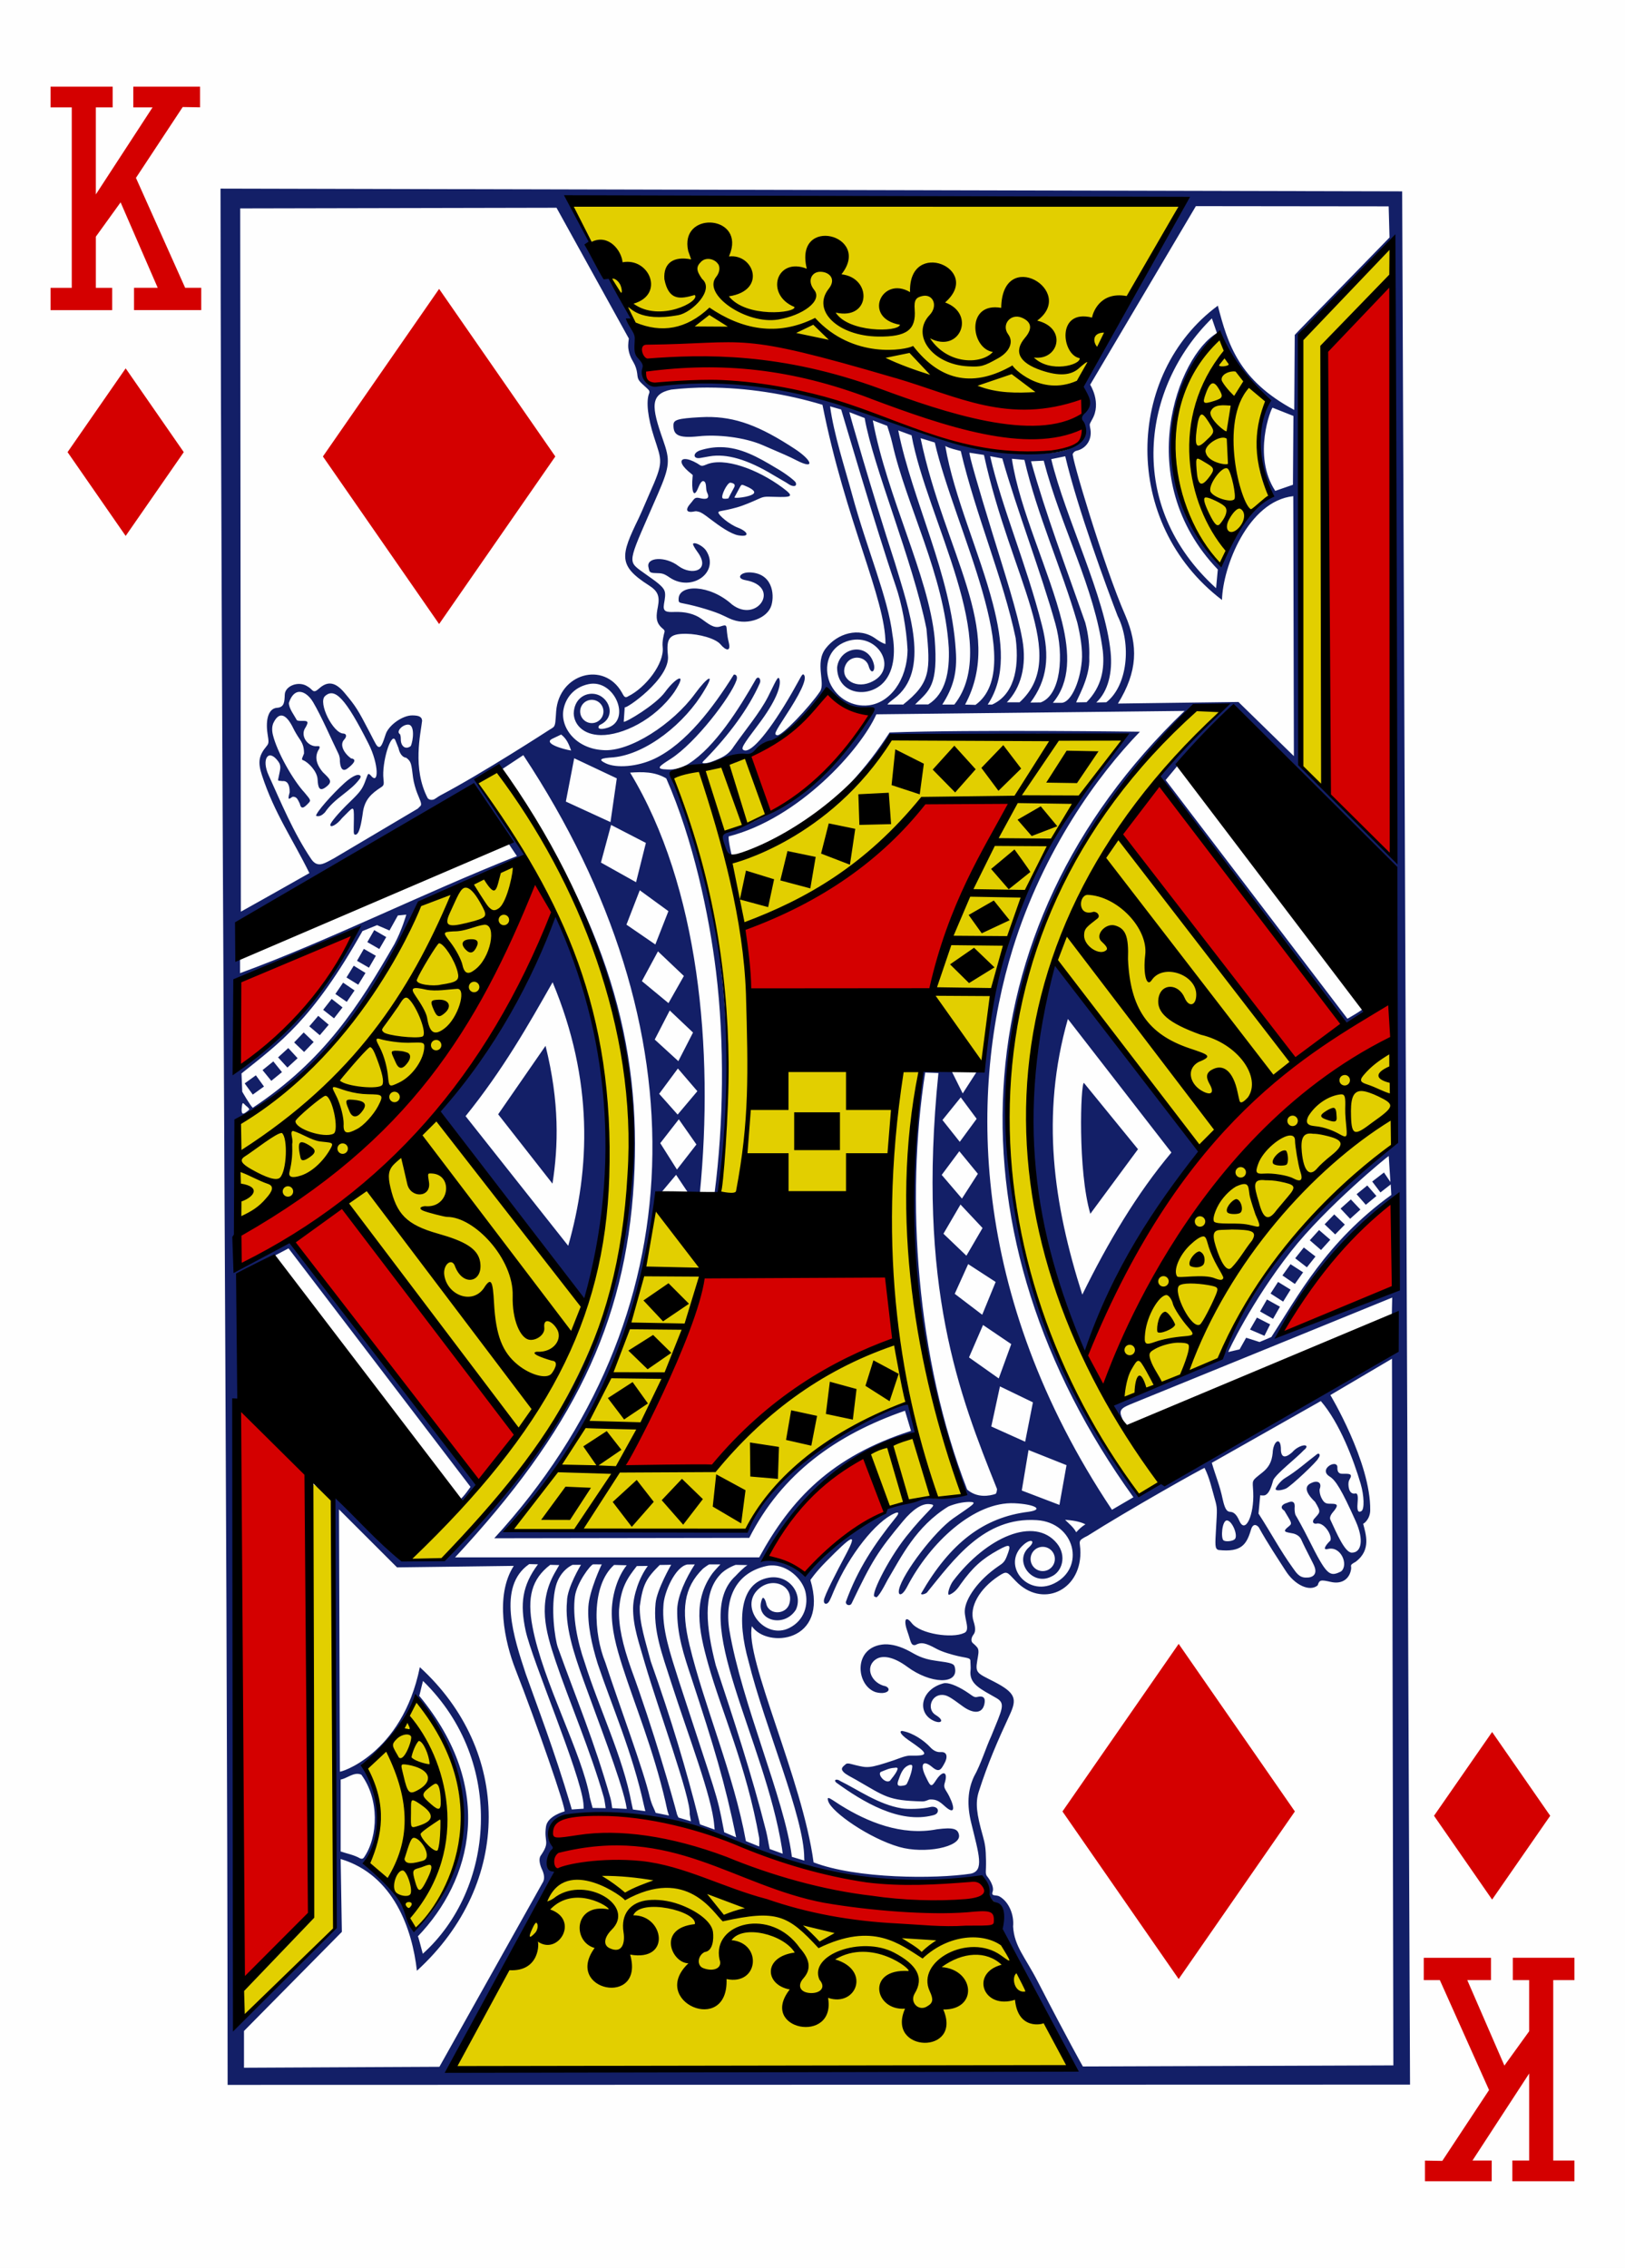 <svg version="1.2" baseProfile="tiny" xmlns="http://www.w3.org/2000/svg" xmlns:xlink="http://www.w3.org/1999/xlink" viewBox="0 0 225 314" width="225" height="314" fill="#d40000"><defs><path id="suit" d="M28.5 0l20.112 29L28.5 58 8.388 29z"/><path id="numeral" d="M0 0v2.87h2.937v24.98H0v3.092h8.532V27.85h-2.26v-7.086l3.426-4.75 5.14 11.835h-3.28v3.09h9.305v-3.09h-2.226l-6.814-15.22 6.474-9.81 2.4.042V0h-9.24v2.87h2.663L6.27 14.917V2.87H8.6V0z"/></defs><rect width="100%" height="100%" fill="#fefefe"/><g><use xlink:href="#numeral" transform="translate(7 12)"/><use xlink:href="#suit" transform="matrix(.4 0 0 .4 6 51)"/><use xlink:href="#numeral" transform="matrix(-1 0 0 -1 218 302)"/><use xlink:href="#suit" transform="matrix(-.4 0 0 -.4 218 263)"/><use xlink:href="#suit" transform="matrix(.8 0 0 .8 38 40)"/><use xlink:href="#suit" transform="matrix(-.8 0 0 -.8 186 274)"/><path fill="#131F67" d="M30.534 26.113c.085 79.125.927 176.365.984 262.545l163.717-.04-1.09-262.124-163.61-.38zm48.394 1.678c28.246.77 56.666-.06 85.12.16 0 0-10.337 18.01-13.47 23.68-.687 1.25-.757 2.13-.387 2.65.58.8.53 2.15-.11 2.936-.27.335-.4.553-.42.753s.16.42.308.782c.506 1.727-.8 2.92-2.167 3.476-.917.37-2.96.617-4.465.546-9.44-.446-27.96-8.426-35.592-9.05-5.294-1.48-12.136-.96-17.776-.64-1.063.064-.877-2.418-.877-2.418-.89-8.2-6.7-15.335-10.155-22.86zm86.656.75l26.692.03.12 4.31-11.23 11.52c-1.06 1.078-1.894 1.97-1.894 1.97l-.067 10.388c-7.656-4.112-9.182-9.03-10.58-14.436-12.8 9.443-13.398 30.106.574 40.744.11-4.62 3.63-13.7 9.87-14.373l.083 35.993-7.675-7.497-16.687.22c2.75-4.466 2.81-8.01 1.03-12.194-3-6.836-7.63-22.44-7.272-22.388 0 0 .134-.336.51-.42 1.386-.31 2.266-1.644 1.87-3.25-.074-.516-.07-.395.28-1.065 1.36-2.32-.26-4.83-.26-4.83l14.627-24.71zm-88.53.22L87.07 46.87s-.13.83-.075 1.317c.08.7.313 1.324.715 1.978.265.434.46 1.024.52 1.57.1.897.1.9 1.414 2.084.276.25.33.407.227.665-.43 1.1-.18 3.35.69 6.034 1.088 3.39 1.37 3.346-.655 7.88-.423.947-.933 2.21-1.482 3.374-2.5 5.134-2.884 6.526 1.406 9.263 1.207.77 1.56 1.438 1.26 2.974-.238 1.207-.287 1.98.293 2.66.376.44.717.513.622.853-.066.23-.347 1.236-.25 2.08.25 2.275-2.38 5.627-4.776 6.802-.48.34-.618-.076-.89-.55-2.484-4.353-8.67-2.59-9.08 2.6-.107 1.372-.065 1.97-.42 2.26-.12.1-.48.304-.48.304s-9.256 6.014-15.143 9.11c-.383.2-.73.532-1 .59-.31.06-.544.003-.737-.19-2.174-4.134-.97-9.016-.783-10.746-.045-.612-.57-.724-1.36-.733-1.34-.014-3.264 1.344-3.683 2.608-.354 1.075-.583 1.77-.906 1.767-.326-.007-.484-.44-1.29-1.99-1.678-3.227-1.937-3.635-3.505-5.51-1.25-1.493-2.32-1.69-3.544-.58-.854.776-.825.104-1.55-.287-1.25-.854-3.136-.09-3.18 1.11-.04 1.005-.05 1.762-1.07 1.83-1.136.07-1.63 1.537-1.31 3.627.17 1.1.2 1.28-.135 1.68-1.096 1.317-1.24 2.226-.635 4.06 1.72 5.235 4.216 8.76 6.56 13.518 0 0-5.955 3.38-9.49 5.343l-.09-97.37 43.8-.09zm115.726 5.18l.14 84.587-12.788-12.564s-.25-16.21-.236-22.836.11-13.255.082-14.487c-.028-1.233.065-6.477.105-11.86.08-11.277-.95-9.884 1.146-12.048l11.54-10.794zM167.8 44.08l.7 2.043c-5.358 3.07-11.91 20.17.12 32.726l-.24 2.585c-12.61-11.437-10.277-27.84-.587-37.354zm.91 2.414c1.84 3.794 3.93 7.153 6.78 9.21-1.533 3.666-2.194 7.71.407 13.163-1.824 1-4.36 3.658-6.984 9.104-9.493-9.59-7.38-23.492-.203-31.475zM98.09 53.66c5.266.01 10.757.868 15.79 2.385 3.175 16.048 8.75 26.838 8.727 33.12 0 0-.44-.072-1.375-.747-2.294-1.655-5.305-.73-6.917 1.376-1.53 2 .01 4.778-.774 5.94-1.48 2.176-5.292 6.19-5.932 6.06-.466-.095-.39-.3 1.245-2.81 1.703-2.61 3.01-4.98 2.447-5.56-.24-.245-.366.27-1.638 2.48-2.984 5.18-5.608 8.387-6.647 7.97-.487-.194-.236-.623 1.974-3.542 2.49-3.296 3.184-5.358 2.94-6.27-.19-.7-.58.432-1.616 2.456-1.103 2.145-3.098 4.533-4.71 6.826-.512.83-1.168 1.31-2.008 1.69-.624.27-1.617.71-2.19.636-.298-.038-.094-.213.31-.608 3.184-3.278 5.92-6.933 7.473-10.44.24-.46-.105-1.115-.498-.633-2.38 4.19-5.695 9.42-9.296 11.724-.773.494-1.936.913-2.983.825-1.77-.05-1.144-.445.47-1.48 3.455-2.22 8.303-8.6 9.085-10.856.184-.534-.02-.84-.36-.803-2.845 4.547-6.6 9.55-10.965 11.64-2.352 1.13-5.32 1.35-6.776.64-1.07-.523-.8-.703 1.095-.826 4.563-.45 9.91-4.734 12.56-9.268 1.55-2.51.462-1.934-1.31.488-3.02 4.132-9.02 8.094-12.74 7.78-3.766-.223-5.93-3.14-5.447-5.638.29-1.512 1.365-3.053 3.47-3.494 3.604-.756 5.962 4.95 2.664 6.03-1.125.365-1.55.09-1.146-.363 2.446-1.07 1.358-4.01-.705-4.31-1.3-.19-2.805.684-2.868 2.696.04 1.5 1.273 2.968 3.75 3.003 2.94.04 7.446-2.074 10.18-5.967 1.94-2.975.155-1.97-1.292.015-1.278 1.75-5.4 4.2-5.716 4.112l.14-2.02c.063.35 6.35-3.955 5.98-7.157-.234-2.325.105-3.036 2.525-3.008 1.81.02 4.11.655 4.777 1.486.69.82 1.462 1.08 1.12-.303-.555-2.246.11-2.616-1.192-2.19-.897.295-1.694-.427-2.596-1.066-.99-.702-2.245-1.003-3.74-.95-1.118.04-1.62-.026-1.443-1.08.125-.743.268-1.42.053-1.906-.35-.793-1.75-1.61-3.33-2.775-1.866-1.376-1.52-1.457 2.457-10.625 1.67-3.85 1.678-4.64.676-7.48-1.58-4.494-1.83-6.29 1.14-6.92 1.675-.194 3.405-.29 5.16-.286zm16.84 2.6l1.54.44c.014.002 4.81 16.415 7.556 24.43.837 2.444 1.476 5.748 1.636 8.852-.075 4.27-2.48 7.34-5.416 7.672-2.076.238-4.33-.84-5.36-3.15-.87-2.2-.215-4.792 2.292-5.687 4.34-1.55 7.52 3.99 3.262 5.695-2.2.884-4.293-.706-3.302-2.56.696-1.294 2.65-1.153 3.114.187.377 1.424 1 .75.734-.215-.808-3.076-4.76-2.352-5.078.483 0 3.51 3.846 4.336 6.14 2.363 1.777-1.574 1.964-4.424 1.52-6.895-.61-5.134-3.516-11.793-5.58-19.394-1.03-3.793-2.523-8.32-3.056-12.22zm61.27.185l2.89 1.145-.066 9.527-2.452.847c-3.21-4.9-.54-11.51-.372-11.515zm-58.6.618l2.12.816c1.16 6.723 6.63 19.58 8.56 29.18.54 5.763.624 7.455-3.28 10.53v-.046h-2.116s-.008-.13.917-.82c5.12-3.828 2.068-12.26.13-18.74-3.36-10.35-6.37-20.937-6.33-20.924zm-19.806.67c-.27.005-.54.016-.815.03-3.2.17-3.72.377-3.73 1.07-.02 1.31.52 1.89 3.49 1.57 2.57-.28 6.3.12 8.86 1.227 2.93 1.26 3.626 1.558 4.68 2.1 2.643 1.36 2.18.007-.208-1.564-4.88-3.21-8.253-4.48-12.28-4.433zm23.058.465l1.99.76s.524 1.55.713 2.438c1.936 8.586 7.2 18.242 7.814 28.285.14 3.295-.43 6.36-2.84 7.847h-1.82c1.944-1.933 3.24-2.49 2.7-9.22-.86-8.64-6.56-19.43-8.56-30.103zm3.528 1.397l1.836.678c2.112 11.595 12.584 28.918 5.918 37.277h-1.665c1.48-2.32 2.1-4.357 1.87-7.487-.65-10.535-6.024-20.76-7.966-30.467zm3.077 1.07l1.974.603c2.69 11.748 12.98 31 5.64 36.323l-1.44-.04c5.53-10.34-2.855-21.04-6.165-36.884zm3.442 1.094c.6.334 1.47.5 2.13.69 2.08 8.88 5.87 17.615 7.6 25.89.58 4.53-.41 7.92-3.26 9.21h-.61c2.554-3.857 2.07-8.72.71-13.976-1.834-7.067-5.394-14.842-6.58-21.817zm-31.11.152c-.92-.01-1.88.13-2.89.454-1.04.393-.91 1.21.05 1.043l1.29-.227c2.366-.414 5.284.44 8.82 2.582.855.517 1.783 1.016 2.014 1.187.65.483 1.343.48 1.105-.137-.096-.246-1.46-1.303-2.665-1.98-2.575-1.557-4.973-2.897-7.725-2.923zm34.46.77l1.99.306c3.74 17.19 11.95 27.872 4.93 34.25h-1.76c1.92-1.96 2.79-5.035 2.15-8.668-.65-3.71-2.566-9.596-4.155-14.77-1.84-6-3.326-11.076-3.157-11.118zm2.85.48l1.684.316c1.974 6.987 5.324 15.65 7.342 22.864 1.24 4.437.742 9.9-2.027 10.91l-1.424.02c2.35-3.14 2.685-6.412 1.61-10.643-2.204-8.68-5.54-16.26-7.187-23.467zm10.396.01c1.702 7.246 5.786 18.298 7.254 22.11 1.954 3.9 1.368 9.67-1.567 11.95l-1.39.03c1.678-1.57 2.255-4.212 1.987-6.953-.755-7.746-6.24-18.49-8.224-26.74l1.94-.396zm-7.39.345l1.74.16c1.74 7.576 5.124 14.942 7.32 22.52.41 1.71.768 3.8.624 5.34-.3 3.225-1.635 5.77-2.81 5.77h-1.195c2.44-2.915 2.32-6.888 1.275-11.157-1.73-7.056-5.91-15.564-6.954-22.633zm-45.24.04c-.726.003-.738.665.42 1.68.706.62.652.412.61.805-.17 1.68.095 3.214.784 1.486.186-.46.455-.98.726-.918.51.158.25 1.095.497 1.57.416.835-.026 1.04-1.038.78-.73-.186-.77.21-1.224.71-.79.878-.66 1.402.557 1.13.2-.045.37.012.526.048.378.088.726.33 1.63 1.02 1.162.887 2.81 2.068 3.876 2.25 1.71.29 1.33-.53-.07-1.066-1.2-.46-2.69-1.738-2.687-2.09.003-.27.38-.11 2.544-.707.938-.26 2.258-.836 2.813-1.092.92-.42.962-.42 2.4-.374 2.447.073 2.82-.01 1.104-1.283-3.47-2.57-8.098-4.25-10.55-3.18-.746.325-.73.127-1.267-.182-.7-.404-1.272-.587-1.65-.585zm49.65.23c2.402 9.263 7.053 17.56 8.185 26.346.257 2.513-.165 4.968-2.253 7.09l-1.41.025c-.205.004 1.97-3.358 1.78-6.235.06-1.538-.11-3.186-.55-4.81-2.73-7.81-5.42-14.89-7.51-22.336l1.76-.083zm-43.42 3.04h.04c.655.104.68.364.49.706-.286.506-.78 1.478-.78 1.478s-.67.13-.807-.04c-.24-.347.64-2.09 1.06-2.14zm1.664.3c.073 0 .164.036.305.092.63.25 1.72.76 1.25 1.153-.56.468-2.728.678-2.62.483l.722-1.34c.152-.28.22-.387.342-.39zm-6.63 8.09c-.057.002-.104.016-.14.04-.126.073.16.576.574 1.146 1.917 2.587-.737 3.354-2.616 1.97-1.79-1.388-4.54-1.257-4.15.197.14.513.004.763 1 .777.885.01 1.113.06 1.91.602 3.053 2.085 6.995-.71 5.07-3.704-.36-.563-1.26-1.06-1.654-1.036zm7.53 4.04c-1.108 0-1.81.825-.42 1.073 4.956.89 1.632 6.03-1.864 3.38-3.15-2.842-7.363-2.822-7.414-.805-.007.508.017.524.763.666 1.756.334 4.378 1.13 5.383 1.638.59.292 1.21.57 1.38.612 2.1.762 4.79-.23 5.32-1.997.485-1.618.09-4.573-3.156-4.573zM41.486 95.79c.664.008 1.37.588 1.873 1.438 1.163 1.964 2.58 5.266 3.48 7.085.227.46.235.87.222 1.087.07 1.066.43 1.47 1.062.99.623-.474 1.486-1.265.473-1.392-1.02-.768-1.586-1.896-.955-2.582.464-.506.282-.834-.092-.854-1.42-.02-3.55-4.27-2.55-5.184 1.357-1.235 2.85.294 6.04 6.617 1.406 2.792 1.47 5.85.267 4.335-.41-.382-.325-.185-.805 1.02-.36.902-.657 1.33-2.032 2.653-1.675 1.61-2.69 2.883-2.727 3.16-.072.535.904.037 1.616-.892 1.592-1.55 1.65-1.97 1.64.1-.016 1.862-.11 2.203.224 2.19.526-.02.806-1.494 1.05-3.27.29-1.605 1.125-2.41 2.51-3.304.38-.243.388-.412.314-1.12-.257-2.262 1.03-6.482 1.616-5.44.083.237.337.786.473 1.17.11.596.482 1.268 1.056 1.313.71.53.71.82.953 2.77.08.636.36 1.592.56 2.1.367.945.695 1.5.49 1.78-.13.14-.404.4-.404.4l-11.605 6.878s-.91.504-1.24.642c-.92.414-1.48.106-1.93-.58-2.457-3.66-4.145-7.776-5.873-11.57-1.033-2.254-.02-3.743 1.32-1.927.52.706.256 1.156-.003 2.52-.044.247.185.153.615.223.677-.072 1.004.532.98 1.56-.43 1.47.162.677.442.603.538.004.656.33.957.94.19.86.565.61 1.12.04.456-.47.46-.46-.465-1.56-1.595-1.724-3.8-5.62-4.375-7.99-.16-.656-.1-1.18.02-1.527.72-1.62 1.72-1.627 2.813.637.187.39.55 1.01.81 1.38.42.61.683 1.13.668 2.1-.324.81-.377.825-.1.936.694.274 1.926 1.525 1.98 2.646.057 1.137.25 1.74 1.145 1.065 1.02-.77.587-1.08-.42-2.065-1.054-1.257-1.117-2.345-.49-3.25.1-.305.058-.39-.33-.35-1.224.115-2.414-1.436-1.563-2.61.393-.695.346-.87-.207-.89-.288-.01-.765.042-1-.09-.36-.68-1.117-1.627-1.11-2.403.358-1.097.912-1.538 1.497-1.53zm72.725.058c2.013 1.233 4.005 2.518 6.267 3.104-5.24 9.435-13.664 14.49-20.713 16.465.24 1.204.41 2.41 1.578 3.15-.04-.185-.558-2.327-.444-2.768 9.71-2.48 18.26-12 20.44-16.9l42.68-.47c-31.64 30.35-32.9 73.068-7.085 108.87l-2.97 1.734c-19.89-29.797-19.688-58.504-13.72-77.728 4.23-13.63 11.82-24.044 17.59-29.995 0 0-23.14-.32-34.66.106-1.673 2.56-3.23 4.65-5.478 7.066 0 0 5.85-5.65 5.7-6.632 10.673-.003 21.68-.62 32.34.12-12.475 14.93-18.623 30.34-19.69 44.84-.04 1.886-.153.83-.776 1.525l-1.97 3.055-1.578-3.176c-1.076-.347-3.186.213-4.08-.11-4.39 19.577.045 43.206 5.82 58.626 0 0-1.45.81-3.234.675-1.954-.434-2.43.105-4.123.45-1.944.37-2.624.366-3.055.857-.24.274-.676.656-1.166.923-4.74 1.723-10.3 8.178-10.3 8.086l-5.22-2.34c4.81-9.44 10.45-12.84 20.37-17.03l-.924-4.215c-10.564 3.935-17.287 8.646-22.59 17.8-6.433-.09-32.49-.273-32.518-.192 10.63-12.086 19.01-30.317 19.924-44.53.224-2.77-.16-1.437 1.06-2.263l1.927-2.294 1.51 2.26s1.095 1.394 1.786.23c1.94-19.82-.11-42.422-9.663-58.176 1.693-.11 3.382-.16 5.005.8 3.734 8.46 5.936 18.913 6.892 26.75 1.21 9.915 1.038 21.1-.193 30.6l.636.084c1.86-12.343 1.23-25.47-.48-36.944-.88-5.983-3.703-15.346-5.645-19.667-.534-1.193-.95-1.502-.442-1.68 11.64-.977 16.99-4.86 21.17-11.06zm-32.27 1.045c.89 0 1.612.722 1.612 1.612 0 .89-.722 1.61-1.612 1.61-.89 0-1.61-.72-1.61-1.61-.002-.89.72-1.612 1.61-1.612zm87.48.82c-3.406 3.084-6.145 6.28-9.02 9.688 8.512 11.71 17.972 24.4 25.925 34.54 0 0 2.753-1.63 2.742-1.834-.006-.106-.22-.646-.27-.525-.12.28-2.23 1.46-2.23 1.46L161.395 108s1.364-1.634 1.785-2.148c1.956-.643 7.398-7.384 7.665-7.245 4.265 3.267 17.125 17.114 22.078 21.36l.062 38.435c-.513 1.538-14.223 7.464-23.907 29.574-4.87 2.73-10.265 4.196-15.28 6.57 0 0 1.276 2.007 1.9 2.557-.767-1.656-.9-1.972.835-2.68l36.235-14.77-.067 2.983-.58 5.15c-9.86 6.08-18.183 8.63-31.755 17.802-.97.226-1.75 1.156-2.77 1.206-34.672-51.06-12.51-89.53 7.697-108.86l4.138-.22zm-112.903 2.61c.946.017.707 2.21.357 2.97-.698.55-1.396.062-1.38-.966.004-.335-.062-.65-.146-.705-.524-.334.354-1.31 1.17-1.298zm21.176 1.373c.796.604 1.09 1.41 1.385 2.215-1.074-.16-3.95-.99-2.602-1.63l1.217-.58zm-5.238 2.852c25.006 37.817 23.887 77.983-4.02 108.43l35.307-.054c4.495-8.868 11.98-14.273 21.562-17.603l.835 2.79c-11.01 3.54-16.58 9.4-21.02 17.51H63.01c16.18-17.402 23.593-32.11 24.76-52 1.11-18.943-3.71-36.244-18.347-57.06l3.025-2.003zm7.047.435l5.898 2.784-.873 6.054-6.18-2.84 1.155-5.99zM68.87 106.68c31.536 47.708 18.01 81.266-7.17 109.193l-4.638.077-10.812-10.044.197 61.035s-10.542 10.33-11.753 11.57c-1.197 1.15-2.095-.613-2.095-.613l.02-80.912.47-3.17.142-17.435 6.72-3.54 25.197 33.02s-1.013 1.493-1.48 1.76c-.307.17-.08.467.173.433.708-.092 2.727-2.35 2.303-2.71-9.14-11.323-26.13-33.494-26.13-33.494l-7.076 3.69s.208-14.477.08-20.03c.27-1.314 1.255-.96 1.917-1.547 8.148-5.236 13.89-11.63 17.435-17.83.26-.463 1.83-3.246 1.985-3.5.553-.9 1.924-3.717 2.723-5.516.444-1.006.92-2.225 1.1-2.37 4.9-1.597 10.05-3.86 14.972-5.898l-7.09-10.646 2.81-1.514zm-19.328.61c-.266-.005-.942.303-1.858 1.134-1.69 1.533-3.917 4.053-3.924 4.532.453.163.854-.098 1.217-.464 1.413-2.086 3.6-2.902 4.88-4.73.198-.338-.012-.477-.315-.473zm15.886 2.215s4.893 7.128 6.145 9.02c-12.894 5.105-26.385 11.85-38.335 16.21v-2.858l1.888-5.13 30.302-17.242zm19.182 4.71l4.82 2.49-1.36 5.44-4.865-2.722 1.405-5.207zm3.976 9.05l3.963 2.888-1.81 4.614-4-2.746 1.84-4.75zm-32.334 3.385s-.61 2.14-1.637 4.055c-4.904 8.52-9.702 16.092-19.616 22.667-.38-.336-1.46-2.226-1.46-2.226l-.1-2.524c5.252-4.222 9.79-7.32 16.75-19.713l2.02-.82 1.72.74 1.16-2.08 1.154-.11zm20.625.02c-4.57 9.69-9.064 19.688-16.344 27.24l19.92 27.81c6.555-19.635 4.12-38.035-3.576-55.05zm-25.066 2.113l-.95 1.655 1.66.956.957-1.655-1.656-.96zm-2.7.18c-3.61 8.068-9.02 14.276-16.13 18.74l-.274-11.84 16.41-6.9zm1.27 2.407l-.95 1.656 1.656.955.956-1.65-1.656-.95zm40.72.348l3.59 3.408-2.132 3.76-3.683-3.046 2.226-4.122zm55.017 1.675c-.004.002-.007.006-.01.01-6.31 19.616-4.416 38.354 4.243 54.664 4.25-10.572 7.735-17.647 16.03-28.903-5.107-6.688-19.75-25.983-20.263-25.77zm-97.14.313l-1.004 1.627 1.627 1.004 1.004-1.627-1.625-1.004zm27.537 2.288c5.69 13.6 5.188 25.863 2.16 36.49l-14.21-17.95c5.207-6.46 8.664-12.58 12.05-18.54zm-29.005.05l-1.075 1.577 1.58 1.09 1.076-1.582-1.58-1.076zm-1.586 2.258l-1.18 1.51 1.505 1.18 1.177-1.512-1.504-1.178zm46.813 1.607l3.22 3.05-2.033 3.96-3.27-2.99 2.08-4.03zm-48.674.74l-1.237 1.45 1.452 1.232 1.235-1.453-1.453-1.235zm103.794.43l14.338 18.49c-4.793 5.706-8.78 12.43-12.34 19.68-3.994-12.518-5.797-24.814-1.994-38.177zm-105.81 1.87l-1.32 1.38 1.38 1.32 1.324-1.38-1.38-1.32zm33.49 1.85l-6.56 9.48 7.52 9.6c.81-5.197.994-11.23-.96-19.085zm-35.624.31l-1.41 1.29 1.293 1.41 1.41-1.297-1.295-1.41zm-2.073 1.85l-1.487 1.2 1.21 1.487 1.48-1.207-1.2-1.485zm56.025.98l2.692 3.14-2.73 3.24-2.56-2.877 2.598-3.51zm34.24.56l1.83.066c-3 29.594 2.896 44.566 8.113 57.59 0 0-.013.52-.188.675-.85.293-2.57.61-3.95-.603-7.02-18.04-8.55-40.264-5.807-57.728zm-92.675.38L33.88 150l1.12 1.55 1.55-1.12-1.12-1.55zm114.654 1.053c-.464 0-.87 12.173.885 18.12l6.6-8.94-7.487-9.18zm-17.055 2.006l2.2 2.964-2.34 3.19-2.395-3.02 2.53-3.133zm-99.39.805c.11-.018.29.29.643.536.33.344.283.317-.086.61-.578.46-.75.388-.74-.33.05-.59.093-.803.18-.817zm60.35 2.226l2.438 3.488-2.697 3.47-2.31-3.654 2.57-3.305zm38.84 4.42l2.568 3.128-2.204 3.43-2.804-3.277 2.443-3.283zm59.458.66l.23 3.607-.89-1.32-1.63 1.25 1.14 1.51 1.422-1.11.086 1.454c-9.045 6.537-12.946 14.044-16.615 19.676l-1.63.69-1.86-.59-.902 1.606-1.577.37c-.05-.01 3.17-6.9 8.674-13.915 4.9-6.245 13.53-13.287 13.557-13.23zm1.05 5.643l.075 12.82-16.183 6.25c4.202-7.156 9.154-13.797 16.108-19.07zm-4.02-1.56l-1.48 1.21 1.273 1.465 1.473-1.214-1.27-1.462zm-2.276 1.93l-1.425 1.27 1.325 1.415 1.424-1.28-1.328-1.406zm-54.047.71l3.05 3.25-2.234 3.836-3.18-3.046 2.36-4.04zm51.748 1.367l-1.334 1.37 1.462 1.402 1.336-1.363-1.465-1.408zm-2.1 2.16l-1.284 1.42 1.553 1.348 1.283-1.42-1.555-1.346zm-2.115 2.42l-1.19 1.494 1.617 1.25 1.19-1.5-1.616-1.245zm-46.48 2.296l3.813 2.476-1.86 4.54-3.806-2.9 1.86-4.114zm44.64.018l-1.12 1.556 1.723 1.18 1.14-1.61-1.74-1.127zm-1.724 2.453l-1.04 1.607 1.743 1.12 1.03-1.66-1.737-1.067zm-1.54 2.43l-.957 1.656 1.804 1.026.956-1.678-1.808-1.007zm-1.39 2.51l-.956 1.656 2 .862.79-1.58-1.834-.94zm-37.92 1.023l3.905 2.646-1.73 4.755-4.12-2.913 1.943-4.485zm56.623 4.68l.19 97.83-42.99.15s-2.01-3.54-6.22-11.71c-1.78-3.46-3.285-4.93-3.44-7.67.16-1.61-.58-3.437-1.9-4.17-.442-.25-1.184.05-.937-.64.272-.758-.563-1.924-.79-2.17-.262-.44-.1-.547-.127-2.18-.026-1.576-.11-2.235-.45-3.426-.853-3.01-1.043-4.514-.554-6.074 1.27-3.956 2.594-6.99 4.306-10.68.992-2.16.84-3-2.214-4.57-2.287-1.174-2.59-1.16-2.303-2.877.136-.804.26-1.31.092-1.7-.105-.235-.484-.566-.706-.757-.3-.256-.21-.78.098-1.174.3-.384.302-.933.005-1.85-.625-1.925.79-4.477 3.46-6.24 1.182-.78 1.15-.617 2.38.676 3.6 3.78 8.95 1.404 8.96-3.926.002-1.662-.564-1.563 1.01-2.347 5.324-3.39 16.255-9.55 16.183-9.384.71 1.45.95 2.69 1.4 4.256.39 1.34.336 1.44.19 4.05-.13 2.355-.2 2.903.353 3.054 3.156.346 3.876-.77 4.48-2.806.26-.9.765-.717 1.076-.338 1.2 2.185 2.72 4.456 3.715 6.01 1.247 1.982 3.347 2.97 4.446 2.03.23-.77.42-.793 1.814-.477 1.69.384 2.65-.56 2.814-1.806.067-.496-.294-.477.61-.966 2.245-1.66 1.39-3.93 1.054-5.297.03.07.96-.564.98-1.843.105-6.64-5.648-16.2-5.52-15.956l8.53-5.03zm-54.284 3.82l4.567 2.207-1.074 5.455-4.69-2.11 1.2-5.55zm44.43 2.03c2.63 3.05 4.533 8.133 5.514 11.445.485 1.647.544 3.53.11 3.79-.425.26-.624-.017-.544-1.003.066-.82.09-1.457-.26-1.447-1.023.264-1.06-1.282-.957-1.645.07-.24.193-.41.25-.543.25-.6-.407-.52-1.088-.526-.602.02-.757-.35-.73-.92-.017-.63-.854-.51-1.33-.03-.437.44-.346.96.245 1.32.847.52 1.648 1.797 3.624 6.2 1.147 2.555.81 4.37-.56 4.35-.947-.03-2.05-2.626-2.943-4.54-.23-.495.347-1.05.55-1.313.524-.688.445-.906-.333-.917-.73-.01-1.04.054-1.48-.845-.164-.34-.283-.854-.226-1.183.376-.99-.396-1.23-1.144-.85-.944.395-.938 1.236.5 2.61.927 1.52.686 1.417-.192 2.44-.182.36-.07.584.315.59 1.113-.34 2.325 1.665 1.994 2.35-.34.297-1.274 1.366-.373 1.16 1.832-.5 2.947 2.185 1.868 3.094-1.61.808-1.99.556-4.47-4.396-.77-1.537-1.696-3.19-1.81-3.36-.114-.17-.165-.622-.16-.99.108-.894-.273-1.097-1.052-.74-.583.14-1.11.62-.37 1.075.863 1.49 1.17 1.73.694 2.11-1.08.86-.61.826.6 1.067.594.178.895.483 1.058.85.626 1.404 1.734 3.385 1.845 3.788.365 1.03-.297 1.493-1.2 1.448-.95.023-1.385-.727-1.846-1.366-1.725-2.397-2.967-4.77-4.726-7.49l.235-2.545s.46.1.72-.024c.505-.242.806-1.04 1.095-2.094.463-.92 3.193-3.01 4.24-4.135.19-.127.352-.337.354-.464-.008-.41-1.186-.136-1.96.753-1.14 1.013-1.625.666-1.59-.626-.11-1.597-1.084-.797-1.134.762-.124 1.23-.55 1.98-1.41 2.67-1.628 1.3-1.357.97-1.28 2.77.13 3.146-1.08 5.735-1.88 4.02-.28-.61-.61-1.3-1.32-1.33-.502-.02-.75-.517-1.027-1.73-.41-1.97-.987-3.24-1.51-5.058l15.094-8.55zm-40.47 6.782l5.26 2.095-.984 5.503-5.213-1.992.937-5.604zm40.115.507c-.035 0-.077.01-.12.03-1.483 1.12-2.85 2.374-4.466 3.34-.606.355-1.314 1.28-1.318 1.53-.006.24.72.233 1.423-.07.67-.296 4.483-3.88 4.49-4.208.26-.29.235-.64-.01-.623zm-48.313 6.68c1.244 0 .52.365-2.195 2.25-2.65 1.84-7.02 7.65-7.524 9.81-.23.98.39 1.052 1.09-.29 3.218-6.188 9.304-11.84 14.876-11.588 2.73.123 4.205.86 1.945 1.183-6.193.76-10.823 4.29-14.875 11.33-.004.157.366.15.79-.12 3.71-4.535 7.89-10.54 15.23-10.055 5.295.32 6.8 6.616 2.403 8.766-3.834 1.873-7.368-2.69-4.19-5.397 1.03-.88 1.675-.49.685.406-2.126 1.93.48 5.364 3.07 4.06 1.575-.66 2.214-2.916.824-4.62-3.09-3.787-9.745-.906-14.384 5.214-.486.647-.907 2.045-.497 1.895.72-.297 1.153-.86 1.576-1.496 1.654-2.3 2.93-3.45 5.17-4.686 1.73-.954 1.84-.775 1.19.878-.273.697-.49.93-1.164 1.36-2.825 1.93-4.58 4.515-4.65 6.16-.05 1.2.83 2.77-.125 3.095-1.616.76-6.03.14-7.22-1.38-.856-1.098-1.19-.46-.545 1.314.423 1.175.404 1.84 1.045 1.72.81-.43 1.368-.327 2.94.53.758.416 2.1.803 2.92.99 1.493.346 1.805.2 1.77.846-.01.196.06.753.016 1.103-.242 1.945 1.38 2.607 3.597 3.886 1.292.748.78 1.517-.717 5.22-.778 1.675-1.443 3.93-2.403 5.63-.896 1.91-.974 4-.395 6.384 1.074 4.426 1.85 6.674-.067 7.07-4.927.747-15.81.717-21.75-1.566-1.52-11.403-9.57-28.322-8.54-32.697 2.06 3.107 10.7 2.285 8.1-6.4 0 0 .71-1.06 2.115-2.485 3.625-3.68 4.52-4.286 2.8-1.046-1.326 2.49-3.016 5.74-3.05 6.37-.03.502.36.62.663.22.225-.3.493-1.02.73-1.57 2.16-5.06 5.854-9.62 8.4-10.72.657-.284.624.02.17.573-2.996 3.73-5.284 7.174-6.912 11.674-.07.464.588.657.798.217 2.812-5.89 3.652-7.227 7.106-11.376 1.357-1.632 2.62-2.454 3.63-2.365.872.076.614.22-.193 1.08-.616.657-1.527 1.572-3.002 3.427-2.6 3.272-5.213 8.596-4.25 8.317.166.443.986-.972 1.68-2.322 1.9-3.19 3.918-7.405 8.43-10.177.94-.39 1.97-.614 2.88-.625zm-87.28 1.03l8.04 8.03 16.164-.207c-2.664 4.143-1.24 10.564.23 14.316 2.88 7.36 7.102 19.504 6.79 19.68 0 0-2.35.606-2.56 2.097-.316 2.21.642 2.042-.74 4.04-.31.445-.11 1.293.223 1.97.22.49.43 1.233.02 1.81l-14.26 25.44-27.058.13v-5.09l13.55-13.72-.166-10.09c7.39 2.195 9.925 9.82 10.56 15.47 13.35-12.184 13.02-30.523.404-42.028-2.46 12.16-11.265 14.687-11.07 14.445l-.125-36.3zm100.53 1.442c.865.062 2.03.2 2.824.628-.535.32-.916.704-1.27 1.097-.437-.77-1.02-1.19-1.55-1.728zm22.406.087c.72 0 1.605 2.106 1.097 2.6-.288.277-1.216.382-1.547.173-.424-.315-.208-2.77.45-2.77zm-25.494 3.656c.93 0 1.68.75 1.68 1.68s-.75 1.68-1.68 1.68-1.68-.753-1.68-1.68.754-1.68 1.68-1.68zm-71.1 2.39l1.214.03c-2.202 2.943-2.5 5.48-1.72 9.15.88 4.133 7.576 19.67 8.01 23.946.02.193.038.738.038.738l-1.648.11s-.122-.44-.173-.61c-2.307-7.744-4.6-13.65-6.2-18.167-1.6-4.868-4.04-12.088.475-15.194zm8.854.03c.01-.003.02 0 .03.004l1.16.01c-.04.027-1.734 3.658-1.856 5.86-.138 2.498.466 5.218 1.294 7.9 1.952 5.81 4.813 12.278 6.403 19.608l.195.796-1.723-.23s-.17-.752-.187-.855c-1.19-6.45-4.508-13.14-6.487-19.49-1.016-2.887-1.72-6.43-1.358-9.14.258-1.91 2.177-4.427 2.53-4.46zm14.07.014c-1.232 1.91-2.354 4.3-2.433 6.176-.07 3.487.943 6.432 1.96 9.513 3.122 9.49 4.64 14.49 6.2 22.1l-1.66-.71s-.065-.425-.1-.55c-.89-4.763-.945-4.35-6.156-20.372-1.22-3.848-2.383-7.22-2.155-10.42.05-1.826 1.64-5.44 3.32-5.727l1.022-.01zm1.994 0h1.55s-.854.905-1.1 1.24c-2.708 3.756-1.924 7.784-.58 12.586 1.85 6.606 5.27 13.995 7.057 24.066.034.188 0 1.16 0 1.16l-1.843-.743c-1.677-9.235-5.81-18.81-7.8-27.114-1.174-4.877-.84-7.96 1.865-10.614.68-.523.85-.58.85-.58zm-18.907.055h1.156s-1.937 3.182-1.936 5.054c-.32 3.35.89 7.06 2.284 10.94 2.144 5.962 4.974 13.18 5.84 16.973.037.148.15.83.15.83l-2.02-.106s-.106-.92-.227-1.34c-2.334-8.167-4.607-13.448-7.288-20.9-.406-1.13-1.055-5.59-.29-8.48.6-2.274 2.332-2.97 2.332-2.97zm-3.105.004l1.25.032s-.188.34-.666 1.158c-2.28 4.13-1.26 7.9.15 12.1 1.887 5.607 4.848 12.45 6.695 18.928.105.365.248 1.47.248 1.47l-1.804-.026s-.37-1.32-.39-1.46c-1.02-6.003-6.507-16.01-7.935-23.627-.78-4.085-.11-6.616 2.45-8.573zm16.744 0s-1.976 3.42-2.156 5.322c-.353 3.734.832 6.826 2.187 11.04 2.34 7.267 5.64 15.794 5.934 19.692.01.127.06.603.06.603l-2.03-.724s-.09-.407-.13-.55c-1.77-7.055-3.866-14.08-6.68-21.997-.696-2.673-1.607-5.36-1.527-7.657.413-3.068.935-3.896 2.762-5.71l1.58-.026zm8.94.003l1.632.034s-.486.26-1.653 1.506c-6.46 5.898 4.02 22.553 6.43 37.717.027.163.102.734.102.734l-1.8-.646c-.17-.756-.3-1.675-.507-2.5-1.958-7.75-4.57-15.724-6.967-22.95-1.344-5.27-1.836-9.91.58-12.505.756-.896 2.176-1.39 2.176-1.39zm-16.835.01l1.743.048c-1.26 1.58-2 4.04-2.067 6.23-.063 2.59.63 5.105 1.48 7.77 1.75 5.46 4.244 11.394 5.957 18.76.097.488.178.8.222 1.014.07.338.263.874.263.874l-1.84-.37s-.187-.48-.31-.73c-.186-.378-.355-.858-.507-1.434-.89-3.847-4.167-12.567-6.163-18.68-1.585-3.858-2.017-10.59 1.223-13.485zm21.755.067c2.23-.08 4.243 1.81 4.72 3.587.463 1.887-.13 4.016-2.206 5.067-3.367 1.705-6.99-2.83-4.335-5.33 2.016-1.892 4.99-.49 4.346 1.933-.417 1.577-2.81 1.68-3.204.087-.11-.53-.373-1.06-.563-.767-1.238 2.906 2.925 4.27 4.653 1.562 1.023-2.168-.928-4.96-3.8-4.43-3.938.73-4.39 5.726-2.756 11.555 2.28 9.212 7.723 21.604 7.713 27.293 0 .075.02.31.02.31l-1.73-.517s-.01-.096-.022-.18c-1.035-7.944-6.937-21.1-8.63-31.21-.733-4.61 1.06-7.956 5.1-8.87.235-.053.466-.083.696-.092zm-17.088.074c-1.21 1.62-2.002 4.055-2.04 5.792-.036 2.544.877 5.022 1.63 7.673 1.91 6.545 6.37 18.63 6.21 20.895.05.24.17.992.17.992l-1.72-.514s-.07-.105-.2-.42c-.574-2.243-3.306-11.87-6.366-20.192-1.177-3.344-1.75-5.95-1.67-8.17.25-3.06 1.126-4.34 2.467-6.043l1.524-.015zm32.815 10.85c-4.466.255-4.036 5.7-1.27 6.623.99.27 1.57.035 1.73-.18.178-.245-.022-.62-.672-.715-1.878-.615-2.55-2.826-.854-3.753.93-.485 2.41-.17 4.19 1.15 3.19 2.36 7.095 2.51 6.585.12-.122-.58-.372-.66-2.707-.978-1.896-.257-2.75-.856-3.576-1.302-1.3-.7-2.45-.99-3.42-.962zM58.57 232.73c11.538 11.27 9.828 28.93-.03 37.773-.202-.714-.633-2.463-.68-2.413 7.413-7.714 10.904-20.358.173-33.32.055.05.24-.935.536-2.04zm72.32.3c-.11 0-.206.013-.29.042-2.99.817-3.608 3.77-1.67 4.986 1.187.745 2.1.288.622-.613-1.267-.772-.643-2.803.893-2.78.67.01 1.128.302 2.834 1.56 1.4 1.035 2.72 1.117 3.02-.285.18-.837-.1-1.208-1-.99-.395.098-.627-.134-1.163-.506-1.193-.83-2.495-1.433-3.258-1.415zm-73.514 2.21c10.4 12.072 7.062 24.663.05 32.04-1.927-5.684-6.648-9.23-6.648-9.23 1.78-3.945 2.84-8.067-.487-13.272 3.1-2.798 5.66-5.872 7.09-9.54zm67.58 4.406c-.487-.01-.33.462.82 1.265 2.742 1.87 2.977 2.21.32 2.16-.675-.04-1.73.44-2.327.64-3.47 1.16-3.64 1.07-5.3.68-.56-.13-1.12-.36-1.36-.14-.376.34-.797.567-.325 1.077.344.37.984.654 1.762 1.1 4.026 2.308 4.393 2.86 9.127 2.983.544.015.82-.267 1.14-.27.774-.01 1.18.18 1.96.893 1.43 1.306 1.5.356.648-1.356-.448-.897-.838-1.11-.62-1.795.5-1.56-.21-1.867-1.144-.487-.698 1.08-.777 1.058-1.438-.33-.878-1.735-.466-2.535.862-1.405 1.007.856 1.264.22 1.656-.46.516-.89.438-1.69-.482-1.62-.526.04-1.02-.203-1.436-.656-.813-.89-2.375-2.004-3.87-2.264zm1.14 4.69c.11.007.186.052.222.165.01.58-.383 1.74-.704 2.36-.104.274-.28.31-.526.358-.83.153-.888-.104-.738-.617.304-.794.556-1.924 1.626-2.25.044-.005.084-.007.12-.005zm-2.11.398c.337-.025.348.114.213.42-.24.514-.67 1-.98 1.404-.67.43-1.75-.886-1.27-1.227.67-.26 1.17-.53 1.87-.57.06-.01.11-.014.16-.02zm-74.51.858c.178 0 .36.036.55.116 2.517 3.397 2.345 8.57.39 11.43-.145.214-.294.252-.54.17-.84-.5-1.91-.684-2.708-.97v-9.95c.822-.173 1.53-.798 2.307-.796zm66.33.812c-.193.01-.273.14-.03.39 3.67 2.657 8.722 5.735 13.38 4.543.428-.093.772-.326.69-.768-.05-.28-.524-.52-1.037-.38-1.07.28-3.12.32-3.96.18-3.21-.528-6.04-2.577-8.5-3.777-.186-.14-.4-.205-.55-.198zm-1.072 2.534c-.164-.008-.15.156-.05.463.518 1.54 5.712 5.13 9.814 6.31 3.522 1.02 8.582.02 8.287-1.65-.153-.87-.794-1.08-3.04-.793-4.95.96-9.713-1.062-13.327-3.31-.974-.616-1.473-1-1.684-1.01zm-32.408 2.104c2.16-.026 4.304.15 6.622.535 4.51.77 9.735 2.166 14.157 4.214 7.514 2.82 16.962 5 24.98 4.71 1.956.056 5.493-.11 6.178-.34 1.787-.4 2.28-.02 2.708 2.198.08.483.23.624.85 1.044.95.64.79 1.277.68 2.697-.1 1.194.625 1.865 3.52 7.206 3.294 6.08 6.507 13.144 6.507 13.144-28.873-.02-56.42-1.09-85.96-.173 2.655-6.3 9.9-17.66 14.44-26.776-1.1-2.807.257-3.284-.312-3.95-.92-1.56-.255-3.747 1.69-4.24 1.352-.155 2.655-.244 3.95-.26z"/><path fill="#E2CF00" d="M62.893 286.464s9.46-19.128 13.448-24.858c5.74-7.27 31.63 3.16 44.5 5.767 5.24 1.01 17.37.536 17.37.536l10.14 18.27-85.45.28zM43.245 264.73l-.4-59.546 2.962 1.85.68 59.812-12.805 12.26-.07-3.592 9.633-10.783zm7.75-6.794c3.05-6.138-.355-13.634-.354-13.63 1.77.436 6.7-8.92 7.14-8.648 7.55 9.252 8.85 23.037-.36 31.58-2.326-5.938-6.385-9.302-6.416-9.302zm5.63-42.114c5.733-5.858 10.28-10.42 14.822-16.977.372-.533-24.185-31.725-23.803-32.27 3.788-4.188 8.866-7.264 12.817-12.32 0 0 20.14 26.363 20.61 26.13 2.04-8.25 3.537-15.718 3.148-24.34-1.243-22.064-10.67-35.57-10.744-35.305-3.19 20.27-34.52 50.974-40.69 48.786l-.035-14.166c.373.71 19.85-12.53 24.986-30.03.37-1.257 15.484-6.094 15.38-6.278-.64-1.643-7.25-10.996-7.25-10.996s2.67-1.243 2.965-1.24c8.57 10.657 15.036 24.696 17.236 38.064 2.67 14.398 4.396 41.466-24.477 71.027l-4.957-.085zm86.557-37.25c-4.518-14.022-4.395-28.54-2.317-38.677 3.17-18.367 14.778-31.52 24.09-41.548l4.038.002-6.586 6.81c-3.016 3.46-7.384 10.67-7.384 10.67l24.095 31.494 13.734-2.968s-.414 14.09.012 14.09c-10.674 8.833-18.345 16.83-23.852 29.7-3.375 1.25-14.564 6.073-14.564 6.073-5.318-1.3 15.828-34.455 11.807-35.017-1.657-1.368-20-26.11-20.357-26.06-8.455 25.887-.207 53.072 14.67 72.06-1.69 1.094-3.218 1.945-3.077 1.69-6.37-8.84-11.95-19.394-14.3-28.333zm-44.018-12.98c.953 1.477 5.24-31.593-6.027-58.062 1.072-.812 10.367-2.59 10.367-2.59l2.502 7.925-6.34 2.685 1.17 3.715c4.922-2.387 15.58-5.912 22.14-16.804 0 0 31.858-.27 32.537-.21.66.06-6.498 6.92-13.288 20.808-3.1 6.344-5.568 14.55-6.082 24.18-.102 1.905-7.29-8.944-7.29-8.944 1.792-9.167 6.583-18.19 11.358-27.217 0 0-7.32-.416-12.44-.267-7.96 8.7-12.95 13.284-24.95 17.44 4.38 14.02 31.15 20.76 25.198 19.476-1.217-.288-2.76 12.89-1.47 27.732.25 11.87 6.636 31.657 6.86 31.498 0 0-4.26.96-4.6.275.72-.17-6.333 1.615-6.333 1.615l-2.522-7.374 6.826-3.14-1.107-4.16c-.027 0-15.06 4.55-22.423 17.66l-32.93.04c12.7-13.78 17.877-27.41 20.636-45.427 2.697.482 8.214-.84 8.214-.84zm80.98-118.96c4.142-3.465 12.45-12.487 12.45-12.487l.11 4.622-9.432 9.808.096 60.552-3.19-3.058-.033-59.44zm-4.358 22.162c-1.698.81-5.083 4.788-6.697 9.26-10.93-9.76-6.43-27.7-.45-31.434 1.73 3.917 6.76 9.11 6.64 9-1.156 4.102-2.042 8.263.496 13.174zM79.05 28.144l84.265.148c-4.807 9.464-9.216 17.113-14.325 26.43-2.658 3.207-60.2-10.354-60.47-9.003l-9.47-17.58z"/><path d="M33.503 274.41l-.562-79.507 9.58 9.304.57 61.058-9.58 9.145zm43.95-15.406c-1.983.302-.86-1.533-.5-3.277.203-.972-.737-1.887-.733-2.184.025-1.726 1.318-2.454 7.178-2.386 13.813.958 20.954 5.38 28.878 7.436 7.588 1.97 15.11 1.93 23.482 1.736.613.35 2.857 6.13 2.44 6.71-18.94 3.73-43.11-10.18-60.746-8.04zm34.138-41.17c-1.99-1.446-3.86-1.714-5.72-2.028 3.25-5.714 7.19-10.92 13.76-14.18l3.06 7.564c-3.863 1.987-7.656 4.352-11.09 8.643zm-39.9-19.644s-2.83 4.636-5.51 6.89c-7.95-10.666-25.74-33.375-25.74-33.375l-7.55 3.822s-.03-4.396.14-4.704c20.39-10.505 34.38-30.36 40.54-48.952 0 0 3.28 3.35 2.85 4.77-5.51 14.67-14.936 29.38-28.8 40.41l24.076 31.15zm25.43-21.636l25.74.037 1.14 8.95c-9.854 3.3-17.99 10.05-25.593 17.85l-12.207-.21c4-8.77 9.56-17.66 10.923-26.62zm95.28-37.694c.837 2.523-.002 5.245.318 5.13-30.828 15.247-39.638 48.71-39.638 48.71s-2.928-4.635-2.794-5.352c15.956-35.464 26.632-36.52 28.683-40.37L154.7 115.57l5.49-7.466 26.03 33.872c2.587-1.193 4.062-2.19 6.183-3.115zm-15.2 45.88c5.23-9.4 10.62-14.865 15.996-18.625l-.26 12.407-15.73 6.22zM33.076 147.843l.134-12.037 15.88-6.834c-4.39 9.572-10.35 14.7-16.015 18.872zm70.744-10.822l-.94-8.46c9.64-4.202 18.15-9.83 25.03-17.522 7.38-.355 12.43.146 12.39.045.01-.015-7.03 10.31-11.69 26.56l-24.8-.615zm79.866-88.93l8.773-8.86.276 79.12-8.813-8.387-.23-61.867zm-77.114 64.42l-2.784-7.84c4.38-1.64 7.694-5.214 10.782-8.754 2.094 1.875 4.796 2.534 5.734 2.895 1.286.3-8.876 12.5-13.73 13.706zm-16.455-59.4s-1.095-.634-.975-1.527c.364-1.156-1.17-3.774-1.17-3.774 18.688-5.67 45.897 10.282 62.046 6.927-.135 1.13.05 2.478-.406 3.54.51 2.26.867 2.33-1.34 3.71-11.345 3.21-23.302-3.633-34.384-6.905-9.04-2.85-16.384-2.125-23.77-1.97z"/><path fill="#000" d="M78.088 27.03l3.413 6.427-.59.4c.93 1.548 1.72 3.29 2.67 4.825l.69-.08c1.12 2.15 1.58 2.944 3.04 5.49l-.66-.004c.34 1.13 1.22 1.883 1.237 2.694.01 1.01-.25 2.036.37 2.72.734.81.822 1.034.672 1.51-.4 1.26.743 2.655 1.9 2.53 8.17-1.092 16.494-.165 24.815 2.35 5.985 1.887 11.297 4 16.326 5.486 1.586.474 4.79 1.22 7.55 1.422 7.65.56 11.945-.998 10.656-4.18-.102-.256-.332-.442-.352-.574-.037-.242 0-.504.435-.86 1.253-1.28.552-2.215-.21-3.634 0 0 9.824-17.555 14.73-26.3L78.1 27.03zm85.08 1.576L156 40.988c-3.834-.694-4.735 2.53-4.793 2.983-4.98-1.27-4.215 5.18-1.717 5.62.16.94-4.093 2.1-6.335-.09 3.445.46 4.665-4.096.457-5.11 5.548-4.122-4.86-10.3-4.984-1.766-4.895-.862-4.26 5.605-1.153 6.108-1.59 1.75-6.258 1.8-8.698-1.89 4.15 2.156 6.397-3.41 2.085-4.967 5.323-4.67-5.1-8.97-4.855-1.43-3.93-2.33-6.63 3.605-1.386 4.52-.3 1.065-7.16 1.073-8.91-1.688 4.87 1.11 5.1-4.817.8-5.3 4.318-5.475-6.632-8.243-4.8-.772-4.23-1.672-5.83 3.603-1.71 5.296.23.84-6.67 1.554-9.08-1.475 5.304-.793 3.447-5.933.013-5.52 0 0 .05-.148.243-.648 1.62-5.16-7.1-5.59-5.89-.12.19.504.405 1.175.405 1.175-2.403-.486-3.872.49-3.7 2.748.6 2.995 2.183 2.774 4.206 2.178.846.887-4.886 3.852-8.48 1.205 4.403-1.266 2.17-6.43-1.516-5.732-.153-1.65-1.945-3.96-4.28-2.833l-2.47-4.86 83.722.004zm7.21 68.788l-5.18.076c-3.635 3.712-29.966 27.967-25.53 64.604 1.895 15.67 6.27 29.227 17.97 45.242l3.128-1.835.478.32 32.42-18.65.02-5.66-37.635 15.79c-.75-.79-1.19-1.68-1.82-2.66l15.08-6.41s.36-.91.48-1.34c4.96-12.54 15.03-21.62 23.8-28.64-.05-12.35-.11-38.202-.11-38.202l-22.675-22.58c-2.907 2.66-5.485 5.394-8.064 8.36l26.035 34.267-2.31 1.5-25.756-34.09c3.05-3.67 6.36-6.866 9.66-10.084zm23.127 22.28s-.125-58.834-.296-87.243L179.69 46.3l.053 59.633L193.5 119.68zm-1.148-81.642l-9.546 9.85.11 60.615-2.45-2.418V47.09l11.92-12.49-.03 3.432zm-92.898-1.46c.28.504.16 1.2-.3 1.77-1.96 2.422 4.18 6.63 8.59 5.9 3.352-.558 6.22-2.575 4.98-4.11-1.006-1.248-.35-2.513.86-2.504 1.24.01 2.24.997 1.162 2.35-2.396 3.013 1.26 6.546 6.845 6.62 3.95.05 5.266-.923 5.053-3.737-.1-1.31.16-1.68 1.076-1.88 1.466-.32 2.204 1.36.99 2.64-2.624 2.77.357 6.84 5.32 7.1 1.813.1 2.172 0 4.2-1.14 1.58-.894 2.14-2.243 1.363-3.29-1-1.35.346-2.964 1.9-2.3 1.11.476 1.66 1.327.43 2.77-1.615 1.897-.85 3.46 2.26 4.52 2.42.82 4.1.72 5.23-.314.354-.322 1.138-.994 1.127-.79-.763 1.317-1.438 2.54-1.438 2.54-5.073 2.26-9.03-1.974-8.9-2.132-5.228 3.017-9.86 2.38-13.776-2.685-1.02.563-8.31 1.892-13.57-3.884-5.31 2.664-10.246 1.547-14.63-1.432-3.24 3.06-6.66 3.543-10.21 2.074l-1.05-2.116c.266-.1 1.41 2.12 6.965 1.087 1.863-.35 5.073-3.483 3.276-5.01-.824-1.165-.85-1.69-.12-2.396.714-.694 1.935-.337 2.35.36zm-13.61 2.775c.31.6.35 1.598.01 1-.18-.317-1.12-1.73-1.08-1.772.44-.038.87.415 1.06.772zm106.51.48l.06 78.225-8.13-8.064-.39-61.28 8.46-8.88zm-94.14 3.79l2.56 1.608-4.59-.027 2.02-1.582zm14.39 1.346l2.15 2.087-4.52-.947 2.37-1.14zm40.26 1.083l-.96 1.97c-.558-.62-.72-1.935.96-1.97zm16.24 32.52c1.63-3.663 3.813-8.327 7.35-9.81-2.63-5.228-2.29-10.452-.425-13.316-2.668-2.484-5.407-5.46-7.107-9.74-8.43 7.445-9.786 22.737.183 32.866zm-.254-31.436l.58 1.43c-7.51 9.19-5.19 21.255.25 27.692l-.78 1.62c-6.648-7.008-9.558-21.828-.05-30.742zm-44.89 5.2c8.7 2.552 15.67 6.53 25.73 2.986l.047 1.958c-6.403 4.11-19.16-.232-27.776-3.413-13.85-5.11-24.63-4.81-32.33-4.22-.68-.132-1.22-1.902-.13-1.915 14.4-.16 12.07-1.955 34.46 4.613zm1.967-3.465l2.857 3.03c-2.146-.673-4.232-1.42-6.174-2.35l3.316-.68zm43.613.748l.56.772c.244.335-1.58.508-1.272.116l.714-.88zM120.45 55.16c10.388 3.9 21.824 7.793 29.33 4.302 0 0 .05 1.486-.81 1.907 0 0-.79.64-3.44 1-12.145.99-20.027-4.03-29.83-7.008-3.718-1.127-9.69-2.49-15.825-2.746-3.643-.166-9.214.357-9.214.357-1.213-.1-1.195-.818-1.206-1.52 10.56-1.408 20.267-.357 30.997 3.7zm50.227-3.74c.135-.005.27.005.406.025l1.06 1.356-1.26 2.01s-1.11-1.02-1.674-2.024c-.31-.65.53-1.312 1.47-1.356zm-30.6.383l3.29 2.482c-2.473.122-5.256.214-8.01-.88l4.72-1.602zm27.86 1.265c.26-.007.53.268.85.81.61 1.046.53 1.246-.656 1.628-1.56.5-1.682.39-1.177-1.01.343-.954.65-1.42.984-1.428zm4.996.64l2.224 1.865c-1.226 3.195-2.03 7.25.438 13.072-.273.018-1.872 1.595-2.374 1.864-1.41-.59-4.51-12.13-.284-16.81zm-2.53 2.444l-.565 3.533c-.044.29-2.46-1.673-2.23-2.654.43-1.16 1.9-.91 2.8-.87zm-3.99 1.24c.292.002.75.708 1.312 1.632.435.72.35.992-.626 1.868-1.433 1.446-1.714.974-1.397-1.487.16-1.216.374-2.015.705-2.013zm2.96 3.202c.192.004.362.05.486.15l.164 3.44c.015.31-2.687-.122-3.04-1.434-.45-.838 1.34-2.177 2.39-2.156zm-3.566 2.91c.196-.03.8.374 1.374.713.995.59 1.017.85.16 1.95-1.007 1.293-1.507 1.085-1.66-1.163-.055-.826-.116-1.466.13-1.5zm3.967 1.315c.087 0 .165.02.23.08.48.41 1.212 3.86.904 4.22-.44.51-2.744-.17-3.26-.98-.49-.78 1.285-3.32 2.126-3.32zm-2.822 4.06c.265-.02.74.16 1.462.51.434.21 1.157.6 1.317.94.28.59-.186 1.46-.79 2.19-.4.48-.774.12-1.55-1.49-.622-1.3-.88-2.13-.44-2.16zm4.655 1.54c.05 0 .1.01.142.03.784.433.652 1.73-.276 2.68-1.116 1.148-2.085.283-1.314-1.173.487-.92 1.07-1.535 1.443-1.544zm-64.78 32.09c-.68.03-1.74.642-2.2 1.24-.585.75-1.095.65-1.743.6-.77-.01-1.946.16-3.535.88-.9.41-1.31.502-2.63.57-.86.042-1.726.16-1.918.26-.19.1-.813.316-1.376.48-1.156.338-.746.665-.08 2.15 3.36 8.627 5.77 18.68 6.65 26.865.986 9.393.69 20.782-.626 29.48-3.22.02-5.243-.144-8.635-.087-2.313 18.81-8.59 33.746-21.14 47.18l33.92.085c3.885-10.366 21.62-18.27 22.2-17.688l.936 3.782s-12.754 1.82-21.35 18.01c.88-.53 4.08-.164 6.195 2.03 4.22-5.35 11.14-8.847 11.184-8.765l.23-.644s1.27-.43 2.386-.643c.36-.068 1.094-.206 1.58-.377.755-.263 1.128-.543 2.29-.442 2.418.23 4.846-.47 4.794-.483-7.2-19.856-8.9-37.78-6.09-58.603 2.653.02 8.47.12 8.47.12.586-5.85 1.326-11.704 3.123-17.23 2.306-7.09 5.09-13.683 9.57-19.71 2.53-3.786 4.736-6.48 7.352-10.03l-33.2.08c-4.397 7.383-12.86 13.55-19.666 16.12-2.32.87-2.646.74-3.03-.35-.685-1.944-.652-1.86 1.16-2.38.604-.17 2.54-1.19 5.56-2.604 6.41-3.256 10.817-9.21 13.41-13.23 1.03-1.59.34-1.23-1.424-1.247-1.613-.127-2.35-.626-3.802-1.98-.538-.5-.768-.853-1.01-.824-1.897 2.724-5.078 6.313-7.56 7.377zm7.793-6.29c1.493 1.597 3.264 2.53 5.595 2.835-3.728 5.845-8.276 10.415-13.506 13.194l-2.657-7.48c6.517-3.033 8.26-6.073 10.568-8.55zm54.12 2.38c-35.11 32.464-33.045 73.39-8.456 106.634l-2.576 1.55c-23.097-30.948-27.274-76.73 8.012-108.32l3.02.136zm-22.133 3.96l8.608-.018-5.86 7.595-7.863-.03 5.116-7.548zm-1.35.062l-4.786 7.547-12.91.166c-7.73 9.525-16.025 14.173-24.475 17.344l-1.65-8.13s13.38-3.227 22.04-17.027l21.788.1zm-13.12.624l-2.993 3.31 3.108 3.163 2.84-3.21-2.955-3.263zm6.775-.077l-3.03 3.15 2.365 3.172 3.143-3.08-2.475-3.243zm-14.947.574l-.517 4.958 3.9 1.28.57-4.24-3.955-1.997zm23.726.186l-2.83 4.43 4.26.066 2.98-4.405-4.41-.086zm-44.552 1.13l2.764 7.66-2.426 1.17-2.46-7.992 2.124-.83zm-3.268 1.23l2.847 7.92-2.384.79-2.616-8.242 2.152-.464zm3.412 31.278c.315 11.016.474 17.656-1.37 27.34-.095.506-2.072.057-2.072.057.25.085 1.113-10.94 1.045-17.866-.13-13.19-2.365-26.237-7.54-39.308.986-.604 3.42-.91 3.42-.91 3.266 9.91 6.16 20.57 6.517 30.686zm-34.48-30.54c11.334 15.04 19.436 35.443 18.08 55.575-1.3 23.41-10.173 36.904-25.76 53.115l-4.02.094c18.45-17.694 26.613-32.835 27.257-52.81.74-22.975-6.277-38.255-18.096-54.54l2.536-1.433zM32.54 127.7l.04 5.478 38.62-16.563-5.57-8.206-33.09 19.29zm90.515-17.945l-4.204.213.14 4.242 4.39-.105-.32-4.35zm37.476-.806l25.03 32.81-6.19 4.6-23.86-30.84 5.03-6.58zm-19.61 2.24l7.49.11-2.892 4.804-7.24-.06 2.645-4.86zm-1.38.12c-3.443 6.4-8.194 13.71-10.862 25.51l-24.66.02c-.045-2.7-.395-5.39-.796-8.09 10.628-3.89 18.858-9.703 24.91-17.388l11.41-.064zm4.56.33l-3.213 1.853 1.964 2.26 3.544-1.357-2.292-2.757zM114.75 114l-1.064 4.18 3.997 1.54.738-4.967-3.67-.753zm22.992 3.123l7.188.043-3.025 6.043-7.12-.106 2.958-5.98zm17.11-.79l23.684 30.697-2.22 1.758-23.145-30.008 1.684-2.447zm-14.384 1.277l-3.238 2.7 2.438 2.813 2.987-2.386c.064-.05-2.186-3.128-2.186-3.128zm-31.432.223l-.993 4.063 4.155 1.104.743-4.36-3.903-.81zm-5.747 2.702l-.847 4 3.916 1.058.825-3.855-3.894-1.203zm-32.32-.4c.2-.04-.657 4.76-1.916 5.626-.6.416-.912.325-1.435-.24-.36-.39-1.988-3.042-1.988-3.042l1.39-.7c1.69 2.7 1.69 1.395 2.327-.906l1.62-.74zm-6.494 2.764c.553-.006 1.22.68 1.976 2.01 1.09 1.92 1.054 2.04-.74 2.593-3.23.853-4.43 1.06-3.437-1.07 1.07-2.296 1.49-3.53 2.2-3.536zm9.614-.38l2.21 3.78c-8.86 22.56-23.153 38.746-42.826 48.54l-.043-3.75c23.194-13.2 32.704-28.797 40.66-48.573zm60.25 1.63l6.975.124-1.864 5.333-7.414-.053 2.303-5.406zm-71.96-.23c-5.68 13.53-13.434 25.33-28.943 35.3l-.063-3.6c17.416-10.497 24.945-30.16 24.944-30.165l4.06-1.54zm88.158-.027c4.13.112 8.472 4.614 8.03 8.325-.31 2.614.19 4.555.903 3.484 1.57-2.365 6.21-.792 6.166 2.05-.022 1.512-1.032 1.76-1.612.396-.855-2.014-3.262-2.063-3.617.05-.333 1.98 1.347 3.438 5.836 5.06 5.26 1.234 8.43 5.95 6.558 8.66-.65.717-1.04.893-1.163.52-.036-.105-.165-.665-.286-1.24-.595-2.84-1.956-4.033-3.61-3.06-.83.49-.723 1.138-.24 1.99.645 1.14.24 1.58-.91 1-1.82-.914-2.423-3.08-.657-4.08 2.1-.84 1.387-1.02-1.295-1.927-5.708-1.95-8.157-5.524-8.456-12.34.11-3.105-.316-4.214-1.777-4.64-1.337-.39-2.852 1.31-1.892 2.208.52.485.95.93.67 1.195-.884.86-3.103-.536-3.08-2.036.014-.98.386-1.18 1.854-2.337.407-.32.06-.923-.536-.932-2.247.727-2.09-2.24-.88-2.34zm-12.93.786l-3.487 2.003 1.815 2.536 3.86-1.81-2.19-2.73zm-67.842 1.967c.4 0 .73.32.73.723 0 .4-.33.73-.73.73-.4 0-.723-.33-.723-.73 0-.4.326-.723.726-.723zm7.15.313c7.36 16.06 9.11 34.43 3.987 52.78L61.02 153.89c7.626-8.585 12.75-18.413 15.887-26.925zm-26.878 1.18l-17.733 7.45-.1 13.298c9.91-6.763 14.11-13.685 17.83-20.748zm17.043-.11c1.747-.052.885 4.666-1.385 6.275-.832.64-1.393.56-1.667-.718-.144-.664-.84-2.065-1.72-3.194-1.02-1.314-1.01-1.347.482-1.44 1.65.026 3-.765 4.285-.922zm-1.73 2.008c-1.29-.02-1.673.583-.904 1.41.646.692 1.16.544 1.593-.46.26-.613.025-.94-.688-.95zM33.37 147.29l.044-11.284 15.164-6.387c-3.042 6.59-8.674 13.13-15.21 17.67zm134.718 9.117l-2.02 2.03-19.577-25.52 1.23-3.22 20.37 26.71zM60.79 130.597c.656.01 2.146 2.286 2.562 3.92.31 1.213-.02 1.47-2.316 1.81-.952.26-3.525.01-3.316-.675.374-.99 2.84-5.056 3.07-5.053zm70.924.26l7.144.08-1.637 5.86-7.48-.11 1.98-5.828zm3.156.36l-3.325 2.3 2.63 2.593 3.524-2.178-2.83-2.715zm11.207 2.52l19.805 25.703c-5.91 7.515-11.803 16.147-15.677 27.56-7.05-16.493-9.632-32.547-4.128-53.264zm-80.434 2.186c.4 0 .73.326.73.727s-.33.73-.73.73-.725-.33-.725-.73.324-.726.725-.726zm-2.278.983c1.236.087.07 4.024-1.792 5.46-1.467 1.133-2.098.608-2.437-1.464-.122-.75-.91-2.02-1.602-3.024-.774-1.122-.455-1.3 1.506-.85 1.37.265 3.06-.06 4.325-.122zm66.187.962l7.49.045-1.153 8.897-6.34-8.944zm-72.98.412c1.182 1.1 2.672 4.96 1.907 5.237-.89.323-4.92-.144-5.37-.608-.31-.32-.31-.32.35-1.2.36-.49 1.05-1.45 1.53-2.15.43-.51.92-1.89 1.58-1.28zm4.17.13c-1.14.04-1.216.194-.675 1.424.44 1.004.748 1.093 1.506.436 1.056-.915.613-1.907-.83-1.86zm131.47.773l.272 4.39c-28.792 14.28-39.574 47.997-39.73 47.997l-2.09-3.89c13.21-32.558 30.784-41.984 41.55-48.496zm-135.67 5.19c1.714-.036 2.214-.153 2.205.48.02 1.71-1.577 4.136-3.528 5.05-1.32.616-1.35.63-1.5-.917-.116-1.19-.5-2.723-1.12-3.943-.195-.453-.94-1.49 0-1.195.932.295 2.864.546 3.933.523zm3.845-.397c.4 0 .724.323.724.724.01.4-.32.725-.72.725s-.72-.322-.72-.724c0-.4.326-.72.726-.72zm-9.175 1c.312-.01.607.63.96 1.568.77 2.044 1.005 3.15.777 3.63-.35.74-5.08.264-5.88-.563-.16.12 3.47-4.22 4.14-4.63zm3.403.507c-.678.045-.32.453.184 1.636.34.81.81.95 1.35.37.72-.77.812-1.38.36-1.706-.668-.27-1.16-.305-1.9-.31zm137.8 4.437l.025 1.47c-1.122-.335-1.816-.81-3.095-1.235-.784-.263-1.247-.45-.555-1.275 1.084-1.293 2.248-2.1 3.57-2.902l.006 1.665c-2.11.935-1.906 1.8.05 2.277zm-83.227-1.494h7.954v5.252h6.222l-.482 5.985h-5.74v5.25h-7.953v-5.25h-5.69l.46-5.985h5.22v-5.252zm17.965.02c-4.028 19.958-.333 41.147 5.882 58.41l-3.136.346c-4.85-13.808-8.7-33.463-4.78-58.748 0 0 1.4-.026 2.03-.01zm59.042.385c.4 0 .724.33.724.73 0 .4-.33.727-.73.727s-.728-.322-.728-.723c0-.4.323-.725.724-.725zM46.26 150.51c.264-.008 1.072.342 1.79.54 1.08.3 1.932.43 2.916.45 1.978.038 2.236.02 1.386 1.646-.613 1.17-1.993 2.717-2.96 3.19-1.366.73-1.89.63-1.81-.716.01-.913-.386-2.5-.902-3.63-.4-.88-.86-1.468-.42-1.482zm8.365.642c.4 0 .73.322.73.723s-.33.727-.73.727-.724-.33-.724-.73.33-.724.73-.724zm133.843-.097c.56-.015 1.52.33 2.398.756 2.325 1.13 2.263 1.39-.888 3.625-2.288 1.737-2.83 1.93-2.91-.805-.082-2.307.167-3.55 1.4-3.578zm-143.4.66c.923.013 1.945 4.817 1.115 5.246-1.29.667-5.292-.633-5.275-1.73.004-.355 3.752-3.523 4.16-3.52zm140.62-.2c.552-.022.625.41.574 1.94-.026.813.112 2.136.17 2.753.116 1.28.006 1.368-1.005.796-.647-.37-1.964-.97-3.39-1.09-1.166-.103-1.25-.583-.89-1.353 1.032-1.704 2.898-2.9 4.54-3.046zm-137.194.726c-.805-.006-.605.42-.105 1.626.35.856.96.938 1.59.21.88-1.02.71-1.556-.576-1.75-.27-.042-.73-.082-.92-.083zm136.127 1.14c-.33.03-.79.298-1.01.44-.75.476-1.06.817.04 1.19.98.338 1.497.48 1.42-.36-.046-.51-.007-1.242-.44-1.27zm-74.66.62v5.237h6.34V154h-6.332zm69.01.458c.4 0 .727.324.727.725s-.323.725-.724.725-.725-.323-.725-.724.325-.724.725-.724zm-118.544.817l19.977 25.64-1.326 3.343L58.5 157.19l1.925-1.92zm132.125-.12l.043 3.35c-2.256 1.65-16.59 12.04-24.004 29.52l-3.88 1.654c5.463-15.048 17.15-27.935 27.842-34.525zm-151.98 1.42c1.3.398 2.543 1.3 3.77 1.465 1.41.17 1.9.08 1.517.81-.85 1.632-2.47 3.34-4.17 3.9-1.22.4-1.795.25-1.604-.508.36-1.416.42-2.58.37-3.87.195-.705-.407-1.69.123-1.796zm-1.525.3c.825.71.66 5.19-.265 6.155-.485.502-1.89.04-3.99-1.15-1.38-.78-1.636-1.256-.95-1.73 1.165-.71 4.574-3.444 5.2-3.276zm142.73.098c.43-.01.96.066 1.602.213 2.49.56 3.045 1.124.922 2.81-.785.623-1.617 1.397-1.858 1.693-1.143 1.4-1.94.385-2.19-2.158-.175-1.78.09-2.793 1.517-2.563zm-3.12.24c.402 0 .66.213.654.716-.01.643.45 3.423.71 4.19.447 1.3.122 1.595-.957 1.026-.785-.428-2.866-.75-3.99-.66-1.28.1-1.245-.24-.87-1.317.665-1.907 3.237-3.958 4.45-3.96zm-136.87.93c-.49-.003-.51.653-.176 2.156.104.48.516.45 1.292-.098.92-.645.88-1.05-.154-1.67-.426-.255-.744-.39-.965-.39zm5.66.163c.4 0 .724.32.724.72s-.324.725-.725.725-.723-.324-.723-.725.32-.723.724-.723zm128.842 2.81c.348.34 1.632.325 1.854.12.338-.31.18-1.765-.103-1.94-.723-.246-2.185 1.283-1.752 1.82zm-119.91 2.767c.438 2.07 3.35 1.957 3.02-.203-.19-1.263-.234-1.236.398-1.208 3.01.146 2.49 4.89-.98 4.52-.72.088-.816.384-.205.64.605.252 2.935.85 3.294.85 3.773-.014 9.215 5.785 9.08 10.932-.087 3.364 1.054 5.787 2.22 6.06.93.22 2.275-.624 2.158-1.654-.16-1.423.995-.98 1.66.042 1.016 1.41-.294 3.445-2.712 3.286-1.03.2.756.853 2.08 1.235 1.2.07.185 1.547-.038 1.81-.677.788-2.9.187-4.642-1.22-2.14-1.73-3.06-4.044-3.31-8.593-.16-2.923-.38-3.517-1.23-2.31-1.53 2.688-5.19 1.372-5.647-1.47-.256-1.503 1.068-2.588 1.496-1.225 1.13 2.836 3.91 2.154 3.46-.66-.3-1.856-2.158-2.88-5.83-3.914-4.412-1.24-5.724-2.752-6.584-6.37-.38-1.6-.32-2.44.525-3.275.42-.413.954-.834.954-.834s.59 2.437.834 3.564zm115.41-2.297c.403 0 .727.323.727.724s-.322.724-.724.724c-.4 0-.727-.325-.727-.726s.324-.724.724-.724zm-138.48.69c1.313.474 2.442 1.18 3.797 1.64.88.3.64 1-.27 2-1.015 1.2-2.01 1.79-3.42 2.457l.016-2.026c1.71-.596 2.795-2.02-.077-2.48l-.048-1.592zm141.9 1.13c.498.004 1.203.02 2.03.19 2.093.435 2.34.62 1.08 2.09-.466.547-1.16 1.37-1.54 1.83-1.237 1.726-1.904 1.134-2.48-1.095-.715-2.325-.88-3.22.91-3.015zm-135.337.83c.4 0 .72.32.72.723 0 .4-.32.724-.723.724-.4 0-.726-.323-.726-.725 0-.4.33-.723.73-.723zm133.224 1.575c.2.736.503 1.673.733 2.336 1.136 2.507.417 1.54-1.62 1.316-1.37-.15-3.547.08-4.085-.3-.235-.31-.02-1.11.42-2.02.618-1.28 1.74-2.367 2.58-2.86 2.12-.98 1.627.265 1.97 1.526zm-122.316-.89l22.82 30.17-1.79 2.55-23.474-31.02 2.44-1.7zm143.01.113c-11.864 8.57-16.42 18.976-17.345 20.335l17.39-6.71-.048-13.625zm-22.65.982c-.65.18-1.584 1.383-1.183 1.856.24.248 1.196.28 1.655.11.706-.257.224-1.97-.472-1.967zm-100 32.63l-4.86 6.124-25.326-32.76 6.39-4.615 23.796 31.25zm121.39-31.84l.177 11.26-14.875 6.2c4.98-8.415 9.86-13.616 14.697-17.46zm-101.713.953l5.958 7.757-7.28-.164 1.322-7.59zm75.333.635c.4 0 .73.32.73.722 0 .4-.325.724-.726.724s-.722-.325-.722-.727c0-.4.324-.723.725-.723zm4.37 1.833c2.725.038 3.634.186 2.84 1.525-1.06 1.307-1.682 2.55-2.835 3.758-.665.678-1.498-.72-2.193-2.955-.56-1.805-.276-2.26.79-2.274 1.067-.016 1.248-.054 1.397-.05zm-3.15 2.443c.224.712.744 1.885 1.16 2.6.413.716.88 1.51.85 1.65-.07.335-.39.36-1.106.09-1.552-.7-5.2.04-5.297-.304-.542-.773.27-2.88 1.803-4.338.75-.714 1.433-1.178 1.83-1.185s.466.544.76 1.484zm-127.29-.555l25.77 33.47-1.782 2.17-26.06-34.113s-4.114 2.01-5.325 2.684l.17 17.31-.703-.033.106 87.674 14.38-14.34-.19-59.487c3.05 2.87 5.66 5.93 9.155 8.744l5.98-.046c15.613-15.88 24.163-29.47 26.04-53.802 1.256-16.28-4.153-36.75-18.5-56.59l-3.503 2.13 6.92 10.43-14.66 6.498c-5.84 12.312-12.762 23.674-25.424 30.18l-.07 15.935-.22.33.17 5.002 7.76-4.14zm126 1.143c-.686.05-1.756 1.527-1.266 2.03.578.275 1.47.256 1.84-.238.257-.486.193-1.51-.574-1.794zm-76.878 3.45l7.57.044-1.98 6.49-7.37-.14 1.78-6.4zm71.895-.028c.4 0 .724.322.724.723s-.324.724-.725.724-.725-.32-.725-.72.324-.725.724-.725zm-38.558.196l.98 8.436c-8.258 3-17.158 8.093-24.94 17.455-1.33-.09-11.947.09-11.947.09.27.04 9.84-18.02 10.94-25.856l24.97-.122zm-29.976.79l-3.47 2.384 2.714 2.893 3.59-2.432-2.832-2.84zm72.23.035c.74-.003 1.73.087 2.52.227 1.28.248 1.47.27 1.038 1.328-.575 1.4-1.873 3.927-2.2 4.128-1.173.728-3.777-4.482-2.89-5.384.235-.184.733-.293 1.533-.297zm-3.317 1.6c.335-.03.782.62.915 1.186.16.68 1.34 2.4 2.086 3.227.937 1.037.888 1.18-.453 1.29-1.6.127-3.16.44-4.06.77-1.394.504-1.583.393-1.404-1.237.27-2.455 1.908-5.15 2.914-5.235zm-1.224 5.074c.173.474 2.335-.398 2.455-.968-.02-.254-.868-1.733-1.38-1.8-.863.136-1.226 2.1-1.076 2.77zm-73.03-.334l7.153.065-2.35 5.894-7.07-.02 2.265-5.94zm3.202.79L87 186.994l2.67 2.584 3.282-2.268-2.524-2.485zm72.748 1.07c.606-.01 1.25.05 1.385.272.38.624-1.167 4.12-1.167 4.12l-2.52 1c-.543-1.114-1.47-2.274-1.694-3.483-.09-.53.177-.72.76-1.05.87-.49 2.224-.856 3.236-.866zm-6.754.283c.4 0 .725.324.725.725s-.32.723-.722.723-.724-.322-.724-.723.324-.724.724-.724zm-32.62.1s1.546 8.735 1.63 7.77c-11.93 4.496-18.907 11.126-22.214 17.59l-22.382-.013 4.995-7.75 13.25-.068c6.406-7.774 14.307-13.973 24.72-17.528zm-2.865 2.057l-1.103 3.53 3.344 2.13 1.26-3.79-3.5-1.874zm36.666.07c.284-.027.564.45 1.14 1.47.425.756.984 1.853.984 1.853l-1 .37c-.81-2.76-1.55-1.73-1.637.702l-1.373.548s.15-2.348.935-3.72c.45-.788.7-1.202.95-1.225zm-72.955 2.41l6.938.085-2.9 6.01-7.052-.193 3.017-5.9zm30.256.48l-.55 4.46 3.735.79.513-4.237-3.696-1.014zm-27.306.05l-3.43 2.218 2.25 2.96 3.298-2.217-2.12-2.96zm21.95 3.907l-.71 4.105 3.5.796.8-4.13-3.59-.773zm-76.16.24l8.77 8.69.48 60.65-8.72 8.746-.53-78.088zm47.714 2.22c-.03.05 6.995.2 6.995.2l-2.815 5.074-2.402-.105 3.164-2.158-2.03-2.594-3.25 2.118 1.814 2.62-4.745-.1 3.265-5.06zm45.24 1.5l2.382 7.87-2.862.496-2.15-7.403c.876-.454 1.754-.68 2.63-.963zm-22.5.49l.05 4.72 3.82.326.15-4.426-4.02-.616zm19.004.755l2.18 7.477-1.818.52-2.602-7.098c.712-.42 1.456-.73 2.24-.897zm-3.317 1.543l2.8 7.32c-3.864 1.564-7.875 4.92-10.894 8.27-2.24-1.643-3.554-1.814-4.935-2.186 3.808-7.095 8.305-10.82 13.034-13.41zm-42.26 1.83l7.358.222-5.118 7.64-8.32-.01 6.08-7.852zm21.9.284l-.48 4.47 3.94 2.324.6-4.59-4.06-2.204zm-4.744.625l-2.8 2.96 2.973 3.392 2.726-3.544-2.9-2.81zm-6.26.154l-3.326 3.05 2.644 3.45 3.04-3.47-2.36-3.03zm-42.37 2.845L46.11 267l-12.22 11.843-.09-3.188 9.713-10.145c.01-20.04-.054-40.08-.12-60.12l2.39 2.36zm32.51-1.913l-3.376 4.6 4 .01 2.9-4.456-3.53-.153zm-20.81 28.67c-1.33 4.79-7.465 9.98-7.574 9.893 3.035 4.355 2.93 10.56.255 13.617.012-.067 4.882 3.975 5.565 6.073.384.835.54 1.853 1.026 2.683.13.22.54.765.54.765 11.896-12.06 6.232-26.2.185-33.03zm.177 1.252c11.55 14.326 3.935 27.44-.095 31.1l-.77-1.27c8.58-9.975 4.944-22.227-.056-28.027l.92-1.804zm-1.25 2.786c.076.234.526.91.192.865l-.58-.114.387-.75zm-.087 1.6c.25 0 .46.08.575.252.237.39-.96 3.684-1.694 2.915-.223-.434-.484-.81-.69-1.262-.24-.536-.08-.796.47-1.33.38-.37.923-.574 1.34-.575zm1.66.893c.586.044 1.416 1.882 1.493 3.194.034.135-1.974-.31-2.507-.923.07-.537.57-1.905 1.02-2.273zm-4.516 1.5c3.476 6.99 3.26 12.45.196 17.47l-2.398-2.05c1.61-3.82 2.41-7.894-.307-13.082l2.506-2.34zm2.344 1.747c.24-.02.983.09 1.64.3 2.328.743 2.415 2.267.175 3.384-.93.462-1.22.26-1.754-2.07-.265-1.153-.465-1.58-.063-1.614zm4.493 2.68c.45-.003.655.845.71 2.307.052 1.39-.243 1.496-1.36.506-1.21-1.07-1.418-1.322-.31-2.203.324-.257.756-.607.96-.608zm-3.17 2.292c.22-.02.862.39 1.49.87 1.59 1.21 1.238 2.042-.57 2.63-1.252.405-1.19.456-1.157-1.71.01-1.07-.05-1.766.23-1.79zM78.2 251.23c-1.946.492-2.76 2.225-2.117 3.784.293.71.738.715.216 1.15-.587.67-.897 2.23-.25 2.796.75.434.95-.314.15 1.15l-14.63 26.88 87.813-.164-10.556-19.768c.02-.03.84-3.263-.85-3.652-.544-.125-.854-.63-.964-1.11.14-1.376-.487-1.96-1.013-2.67-8.35 1.178-15.6.59-21.59-.757-8.63-1.94-14.795-5.3-18.805-6.36-5.528-1.46-12.2-2.09-17.42-1.28zm4.73.185c6.8-.04 14.42 2.04 19.75 4.35 5.53 2.283 11.39 3.985 17.31 4.86 4.883.614 9.76.305 14.43-.065.51-.077 1.04-.007 1.42.397.97 1.075.31 1.75-2.115 1.974-3.89.32-8.715.186-12.994-.46-6.77-.775-13.96-2.824-20.15-5.393-7.746-2.908-14.86-3.88-20.48-3.02-3.088.47-3.54.542-3.53-.287.02-1.62 1.36-2.36 6.36-2.358zm-22.3 4.69c-.3.687-2.414-1.557-2.393-2.19.044-.278 1.757-1.396 2.437-1.85.33-.253.308-.122.312.174.01.843-.056 3.03-.357 3.865zm-3.257-1.654c.977.13 2.582 2.77 1.168 3.178-1.25.36-2.39.592-2.54-.248.647-2.064.89-2.88 1.26-2.927.04-.006.08-.006.117-.005zm56.786 9.005c6.23 1.078 14.41 1.723 19.76 1.305 3.066-.31 3.71-.21 3.693 1.07-.012.8.075.78-3.88.78-3.29.22-6.25-.135-9.433-.3-6.584-.328-12.57-1.456-18.1-3.376-6.134-1.593-11.45-4.65-17.453-5.28-5.51-.54-10.46.434-11.5 1.01-.348-.004-.528-.518-.508-.992.02-.462.19-.834.58-1.13 15.78-3.98 24.23 4.546 36.835 6.915zm-54.728-5.272c.525.007.358.785-.503 2.434-.73 1.402-1.02 1.395-1.43-.043-.44-1.535-.4-1.705.48-1.93.514-.124.95-.395 1.456-.46zm-3.684.783c.617.01 1.492 2.8 1.043 3.325-.354.42-1.64.138-2.012-.352-.6-.79.17-2.98.97-2.97zm27.59.754c2.447-.026 4.887.235 7.13.62-1.29.477-2.577.917-3.918 1.69-.926-.795-1.98-1.57-3.213-2.314zm3.18 3.39c8.65-4.827 12.304 1.832 13.554 2.906 7.563-1.674 9.044-.85 13.264 3.71 7.573-3.704 11.244-.556 14.405 1.436 3.71-3.466 8.41-3.562 10.86-1.822.46.768 1.098 1.74 1.15 2.03.04.227-.305-.036-1.157-.646-4.447-3.18-11.828.78-9.856 4.977.534 1.13.45 1.62-.345 2.07-1.128.766-2.514-.5-1.728-1.793 1.312-2.16.324-3.966-2.867-5.634-4.5-2.352-11.847.28-10.334 3.75.97 1.107.07 1.89-1.206 1.85-1.446-.046-1.937-1.013-1.01-2.047 1.158-1.32.855-2.66-.493-4.185-4.04-5.753-12.21-3.472-11.13 1.57.477 1.25-.874 1.757-2.276 1.2-.89-.355-.76-1.734.22-2.22 1.124-.115 1.28-1.742 1.15-2.786-.196-1.52-2.438-3.016-4.654-3.81-1.604-.575-3.095-.7-4.27-.59-2.484.227-3.87 1.913-3.462 4.44.24 1.49-.174 3.036-1.924 2.216-.96-.45-.72-1.53.26-2.53 3.44-3.36-3.485-7.447-7.665-4.63-.707.58-1.225.68-1.225.68 2.62-6.523 10.83-.412 10.75-.144zm11.393-.88l5.225 1.965c-1.204.237-2.053.577-2.906.916l-2.317-2.883zm-13.64 2.12c-4.82-.914-5.08 4.473-1.94 5.352-4.32 5.938 6.997 8.242 4.92.915 5.735 1.03 4.7-5.49.434-5.435.997-2.432 8.87-.59 8.53 1.218-5.322.565-3.195 5.414-.893 5.42-5.563 5.27 5.57 10.126 5.277 2.184 4.463.94 4.99-4.99.693-5.382 1.575-2.213 7.19-.817 8.75 1.713-4.434.59-4.156 4.482-.69 5.11-4.394 5.6 6.43 7.67 5.304 1.16 3.877 1.334 6.005-3.84.98-5.32 5.147-3.064 10.735 1.506 10.13 1.6-5.873-.35-4.703 5.537-.453 5.22-2.7 6.11 8.015 6.45 5.297.112 4.82.087 4.395-5.498-.22-5.87 2.905-2.12 6.185-2.307 8.294-.323-4.393 1.157-2.57 6.265 1.854 4.85.41 4.275 3.884 3.368 3.96 3.24l3.11 5.8-84.26.136 7.193-13.27c4.25.22 4.1-3.873 3.913-3.974 2.825 2.02 5.865-2.997 1.73-4.435 3.38-3.534 8.39-.27 8.09-.015zm-27.43-.37c-.174.18-.22.29-.51.02-.734-.84 1.264-.91.51-.02zm17.425 2.222c.37.304.116 1.136-.186 1.42-.76.813-1.015.75-.346-.655.198-.427.385-.77.534-.767zm36.915.376l4.38 1.06-2.08 1.172c-.77-.836-1.51-1.557-2.3-2.234zm13.69 1.764l4.766.304c-.63.43-1.25.825-2.02 1.605-.6-.636-1.735-1.272-2.746-1.91zm15.873 4.86c.266.55 1.317 2.472 1.218 2.522-1.54.27-1.95-2.025-1.216-2.525z"/></g></svg>